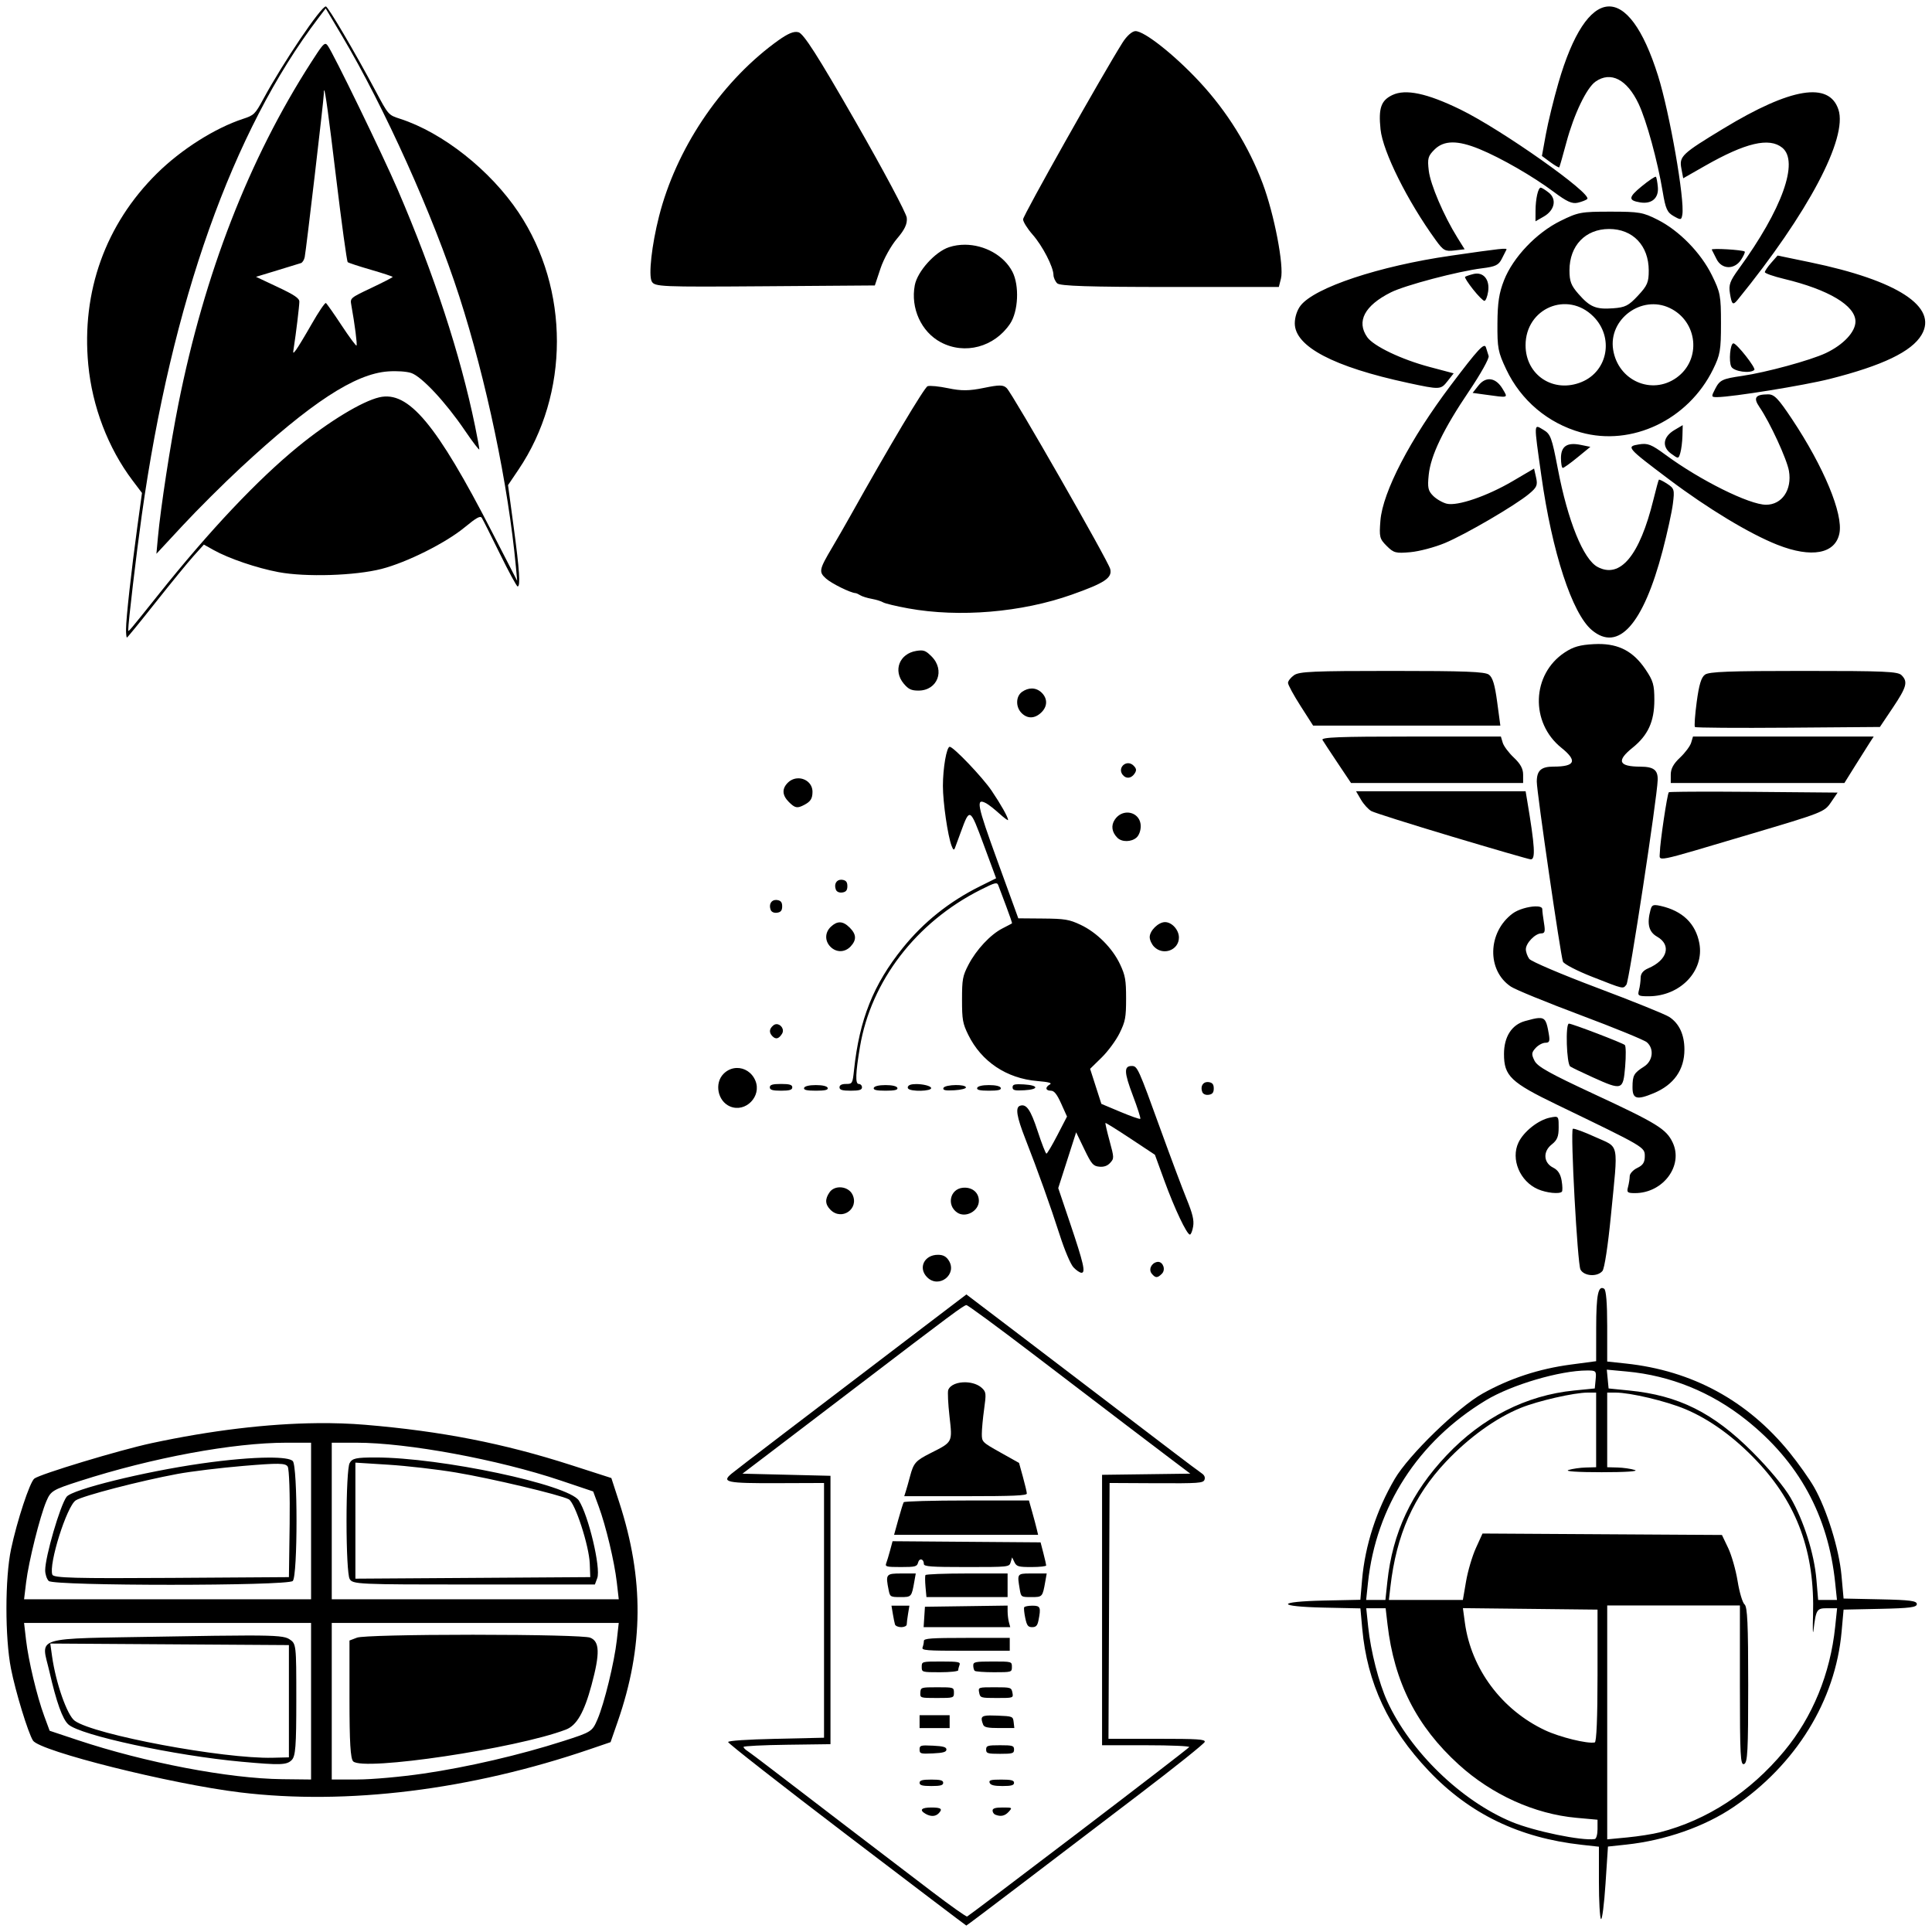<svg version="1.1" id="svg1" viewBox="0 0 300 300" xmlns="http://www.w3.org/2000/svg" >
	
	<g transform="translate(100,100)" id="g111261">
		<path id="operations" d="m 43.007,1 c -0.201,-2.6178e-4 -0.431,0.026 -0.71,0.071 -2.645,0.421 -3.663,3.065 -1.96,5.089 0.729,0.866 1.171,1.074 2.284,1.074 2.961,0 4.173,-3.164 2.031,-5.305 -0.689,-0.689 -1.041,-0.927 -1.646,-0.928 z m 17.217,5.911 c -0.499,-0.002 -1.02,0.17 -1.515,0.517 -0.987,0.691 -1.026,2.348 -0.078,3.296 0.908,0.908 2.024,0.886 3.032,-0.061 0.993,-0.933 1.036,-2.154 0.109,-3.081 -0.445,-0.445 -0.983,-0.67 -1.548,-0.672 z m -12.751,9.049 c -0.484,0 -1.059,3.301 -1.059,6.08 0,2.565 0.755,7.759 1.354,9.317 0.242,0.628 0.37,0.705 0.518,0.31 0.109,-0.288 0.517,-1.397 0.908,-2.464 1.398,-3.821 1.416,-3.811 3.56,1.983 l 1.922,5.193 -2.473,1.228 c -4.8,2.383 -8.792,5.571 -12.052,9.624 -4.536,5.639 -6.706,11.082 -7.536,18.904 -0.225,2.122 -0.259,2.182 -1.244,2.182 -0.668,0 -1.013,0.178 -1.013,0.524 0,0.396 0.427,0.524 1.746,0.524 1.319,0 1.745,-0.128 1.745,-0.524 0,-0.288 -0.228,-0.524 -0.507,-0.524 -0.553,0 -0.498,-1.648 0.192,-5.759 1.715,-10.221 8.735,-19.362 18.735,-24.394 2.297,-1.156 2.56,-1.218 2.762,-0.658 0.123,0.341 0.667,1.786 1.208,3.213 0.542,1.427 0.948,2.625 0.903,2.662 -0.045,0.037 -0.709,0.388 -1.477,0.78 -1.868,0.953 -4.07,3.309 -5.287,5.656 -0.9,1.736 -0.995,2.254 -0.995,5.41 -2.41e-4,3.11 0.105,3.705 0.97,5.466 2.041,4.156 5.952,6.771 10.726,7.171 1.747,0.146 2.341,0.306 1.953,0.524 -0.778,0.435 -0.699,0.976 0.143,0.976 0.518,0 0.941,0.528 1.607,2.007 l 0.904,2.007 -1.49,2.88 c -0.82,1.584 -1.588,2.88 -1.707,2.88 -0.119,0 -0.731,-1.571 -1.36,-3.491 -1.099,-3.353 -1.759,-4.295 -2.757,-3.938 -0.731,0.262 -0.496,1.705 0.825,5.079 1.941,4.959 3.918,10.486 5.377,15.033 0.751,2.341 1.669,4.497 2.117,4.974 0.435,0.463 0.995,0.842 1.245,0.842 0.667,0 0.329,-1.466 -1.776,-7.709 l -1.835,-5.441 2.779,-8.665 1.262,2.618 c 1.125,2.333 1.378,2.629 2.327,2.722 0.721,0.071 1.271,-0.123 1.701,-0.599 0.616,-0.681 0.613,-0.788 -0.097,-3.4 -0.403,-1.483 -0.692,-2.737 -0.642,-2.787 0.05,-0.05 1.799,1.04 3.887,2.423 l 3.796,2.514 1.462,4.014 c 1.586,4.353 3.493,8.377 3.97,8.377 0.164,0 0.391,-0.569 0.504,-1.265 0.157,-0.969 -0.082,-1.972 -1.022,-4.276 -0.675,-1.656 -2.478,-6.466 -4.007,-10.689 -3.503,-9.677 -3.626,-9.948 -4.516,-9.948 -1.222,0 -1.184,0.982 0.178,4.578 0.724,1.911 1.247,3.544 1.162,3.628 -0.085,0.085 -1.479,-0.403 -3.1,-1.084 l -2.947,-1.238 -0.875,-2.721 -0.875,-2.721 1.792,-1.753 c 0.985,-0.964 2.242,-2.674 2.793,-3.799 0.889,-1.815 1.002,-2.42 1.004,-5.362 0.001,-2.866 -0.125,-3.586 -0.931,-5.304 -1.189,-2.536 -3.618,-4.966 -6.154,-6.155 -1.756,-0.823 -2.436,-0.936 -5.821,-0.964 l -3.832,-0.032 -3.219,-8.858 c -3.221,-8.864 -3.421,-9.89 -1.758,-9 0.363,0.194 1.275,0.909 2.026,1.587 0.751,0.678 1.365,1.128 1.365,1.001 0,-0.429 -1.137,-2.449 -2.566,-4.561 -1.41,-2.083 -5.919,-6.806 -6.498,-6.806 z m 27.71,2.552 c -0.836,-0.004 -1.536,0.978 -0.829,1.83 0.543,0.654 1.35,0.535 1.86,-0.275 0.293,-0.465 0.247,-0.738 -0.197,-1.182 -0.261,-0.261 -0.555,-0.372 -0.833,-0.373 z m -51.177,2.346 c -0.586,-0.01 -1.192,0.202 -1.677,0.686 -0.934,0.934 -0.88,1.944 0.159,2.982 0.964,0.964 1.305,1.029 2.395,0.456 0.984,-0.518 1.274,-0.974 1.281,-2.015 0.008,-1.266 -1.039,-2.091 -2.158,-2.11 z m 51.083,5.319 c -0.725,-0.012 -1.487,0.336 -1.998,1.115 -0.6,0.915 -0.446,1.934 0.421,2.802 0.695,0.695 2.182,0.669 2.979,-0.052 0.374,-0.339 0.639,-1.057 0.639,-1.737 0,-1.325 -0.981,-2.11 -2.041,-2.128 z m -44.453,10.426 c -0.759,-0.015 -1.167,0.696 -0.841,1.545 0.126,0.329 0.525,0.504 0.997,0.437 0.577,-0.082 0.787,-0.345 0.787,-0.985 0,-0.64 -0.211,-0.902 -0.787,-0.984 -0.054,-0.008 -0.105,-0.012 -0.156,-0.013 z m -10.123,3.141 c -0.759,-0.015 -1.166,0.696 -0.841,1.545 0.126,0.329 0.525,0.504 0.997,0.437 0.577,-0.082 0.787,-0.345 0.787,-0.985 0,-0.64 -0.21,-0.902 -0.787,-0.984 -0.054,-0.008 -0.106,-0.012 -0.156,-0.013 z m 60.391,3.441 c -1.025,0 -2.379,1.325 -2.379,2.329 0,0.446 0.314,1.126 0.698,1.51 1.42,1.42 3.839,0.507 3.839,-1.45 0,-1.181 -1.092,-2.389 -2.159,-2.389 z m -50.52,0.038 c -0.443,0.007 -0.884,0.232 -1.357,0.673 -0.953,0.888 -0.98,2.213 -0.065,3.128 0.915,0.915 2.24,0.887 3.128,-0.065 0.941,-1.01 0.898,-1.874 -0.145,-2.917 -0.554,-0.554 -1.058,-0.827 -1.559,-0.819 z m -9.809,15.809 c -0.169,0.004 -0.34,0.063 -0.497,0.194 -0.65,0.54 -0.691,1.122 -0.118,1.694 0.513,0.513 0.976,0.392 1.466,-0.385 0.435,-0.689 -0.188,-1.519 -0.85,-1.503 z m -6.196,6.803 c -0.714,0.022 -1.43,0.31 -2.014,0.894 -1.479,1.479 -0.92,4.288 1.013,5.087 2.406,0.995 4.929,-1.59 3.917,-4.013 -0.545,-1.304 -1.726,-2.006 -2.915,-1.968 z m 73.15,2.182 c -0.759,-0.015 -1.166,0.696 -0.841,1.545 0.126,0.329 0.525,0.504 0.997,0.437 0.577,-0.082 0.787,-0.345 0.787,-0.985 0,-0.64 -0.21,-0.902 -0.787,-0.984 -0.054,-0.008 -0.106,-0.012 -0.156,-0.013 z m -66.248,0.299 c -1.319,0 -1.745,0.128 -1.745,0.524 0,0.396 0.426,0.524 1.745,0.524 1.319,0 1.745,-0.128 1.745,-0.524 0,-0.396 -0.426,-0.524 -1.745,-0.524 z m 20.989,0.017 c -0.387,2.62e-4 -0.739,0.04 -0.978,0.132 -0.28,0.107 -0.411,0.354 -0.291,0.547 0.331,0.536 3.759,0.455 3.581,-0.085 -0.11,-0.335 -1.324,-0.595 -2.312,-0.594 z m 15.841,0.024 c -0.691,0.009 -0.878,0.143 -0.878,0.483 0,0.456 0.339,0.541 1.832,0.455 2.307,-0.133 2.249,-0.768 -0.083,-0.909 -0.354,-0.021 -0.641,-0.032 -0.871,-0.029 z m -9.696,0.13 c -0.883,0.009 -1.826,0.172 -1.922,0.46 -0.115,0.345 0.3,0.43 1.716,0.349 1.027,-0.059 1.829,-0.264 1.781,-0.456 -0.062,-0.25 -0.795,-0.361 -1.574,-0.353 z m -21.724,0.004 c -1.039,0 -1.743,0.168 -1.832,0.437 -0.105,0.315 0.405,0.436 1.832,0.436 1.427,0 1.937,-0.121 1.832,-0.436 -0.09,-0.269 -0.793,-0.437 -1.832,-0.437 z m 10.821,0 c -1.039,0 -1.743,0.168 -1.832,0.437 -0.105,0.315 0.405,0.436 1.832,0.436 1.427,0 1.937,-0.121 1.832,-0.436 -0.09,-0.269 -0.793,-0.437 -1.832,-0.437 z m 16.056,0 c -1.039,0 -1.743,0.168 -1.832,0.437 -0.105,0.315 0.405,0.436 1.832,0.436 1.427,0 1.937,-0.121 1.832,-0.436 -0.09,-0.269 -0.793,-0.437 -1.832,-0.437 z m -23.165,15.876 c -0.62,0.004 -1.225,0.25 -1.584,0.762 -0.744,1.063 -0.701,1.891 0.142,2.733 1.744,1.744 4.475,-0.144 3.416,-2.363 -0.355,-0.743 -1.177,-1.138 -1.974,-1.133 z m 19.363,0.054 c -0.087,0.001 -0.175,0.005 -0.264,0.014 -1.986,0.191 -2.549,2.728 -0.855,3.859 1.306,0.872 3.351,-0.242 3.351,-1.827 0,-1.224 -0.932,-2.06 -2.231,-2.046 z m -4.12,10.423 c -2.136,0 -3.12,2.048 -1.678,3.49 1.833,1.833 4.753,-0.473 3.337,-2.635 -0.398,-0.608 -0.878,-0.855 -1.659,-0.855 z m 34.185,1.098 c -0.052,-5.24e-4 -0.105,0.004 -0.159,0.015 -0.902,0.178 -1.356,1.183 -0.824,1.824 0.576,0.694 0.88,0.695 1.57,0.005 0.626,-0.626 0.188,-1.837 -0.587,-1.844 z" />
	</g>
	<g transform="translate(100,200)" id="g111264">
		<path id="transporter" d="m 50.061,1 -6.719,5.112 c -18.688,14.218 -28.82,21.955 -29.722,22.697 -1.645,1.353 -0.82,1.525 7.167,1.495 l 7.168,-0.026 v 39.555 l -7.418,0.167 c -4.551,0.102 -7.442,0.296 -7.478,0.5 -0.033,0.183 8.256,6.67 18.42,14.415 10.164,7.745 18.52,14.083 18.57,14.085 0.05,0.002 3.8,-2.823 8.335,-6.278 4.534,-3.455 12.82,-9.765 18.412,-14.023 5.592,-4.258 10.216,-7.957 10.276,-8.221 0.091,-0.405 -1.047,-0.479 -7.42,-0.479 h -7.528 l 0.172,-39.722 7.257,0.037 c 6.564,0.033 7.278,-0.018 7.476,-0.534 0.142,-0.369 -0.007,-0.722 -0.422,-0.998 -0.353,-0.235 -2.467,-1.821 -4.698,-3.524 -9.084,-6.937 -17.344,-13.233 -24.396,-18.594 z m 0.009,1.658 c 0.213,0 4.775,3.349 10.139,7.442 13.854,10.572 18.345,13.991 21.686,16.514 l 2.933,2.215 -6.85,0.09 -6.85,0.09 v 41.992 h 6.854 c 3.77,0 6.774,0.128 6.678,0.285 -0.097,0.157 -7.836,6.12 -17.199,13.252 -9.363,7.132 -17.142,13.008 -17.287,13.058 -0.145,0.05 -2.584,-1.675 -5.419,-3.834 -9.059,-6.898 -18.555,-14.153 -23.414,-17.889 -2.596,-1.996 -4.983,-3.795 -5.303,-3.998 -0.321,-0.202 -0.583,-0.478 -0.583,-0.614 0,-0.135 3.038,-0.287 6.751,-0.336 l 6.751,-0.09 v -41.672 l -13.669,-0.333 3.949,-3 c 2.172,-1.65 8.248,-6.281 13.502,-10.29 15.237,-11.627 16.923,-12.88 17.332,-12.88 z m -0.079,11.983 c -1.233,-0.044 -2.432,0.367 -2.749,1.192 -0.113,0.294 -0.025,2.135 0.195,4.092 0.462,4.102 0.535,3.961 -2.999,5.745 -2.255,1.138 -2.581,1.509 -3.123,3.556 -0.233,0.881 -0.532,1.94 -0.664,2.352 l -0.24,0.75 h 9.524 c 7.403,0 9.521,-0.093 9.512,-0.417 -0.006,-0.229 -0.281,-1.392 -0.61,-2.583 l -0.599,-2.167 -2.89,-1.62 c -2.844,-1.594 -2.89,-1.641 -2.89,-2.893 0,-0.7 0.161,-2.431 0.358,-3.847 0.329,-2.367 0.306,-2.625 -0.283,-3.215 C 51.931,14.984 50.951,14.675 49.992,14.641 Z m 0.144,18.354 c -5.301,0 -9.714,0.123 -9.807,0.272 -0.093,0.15 -0.467,1.35 -0.832,2.667 l -0.664,2.395 h 22.366 l -0.217,-0.917 c -0.119,-0.504 -0.44,-1.704 -0.712,-2.667 l -0.495,-1.75 z m -11.538,6.325 -0.381,1.421 c -0.21,0.782 -0.482,1.684 -0.606,2.005 -0.202,0.524 0.031,0.584 2.272,0.584 2.257,0 2.514,-0.067 2.68,-0.7 0.196,-0.75 0.895,-0.579 0.895,0.22 0,0.402 1.079,0.481 6.628,0.481 6.585,0 6.63,-0.005 6.853,-0.75 l 0.224,-0.75 0.366,0.75 c 0.326,0.669 0.612,0.75 2.648,0.75 1.255,0 2.28,-0.113 2.276,-0.25 -0.004,-0.138 -0.2,-1 -0.438,-1.917 l -0.432,-1.667 -11.493,-0.087 z m 1.397,5.009 c -2.435,0 -2.503,0.089 -1.995,2.625 0.199,0.993 0.283,1.042 1.811,1.042 1.732,0 1.74,-0.01 2.167,-2.417 l 0.222,-1.25 z m 10.151,0 c -3.473,0 -6.373,0.113 -6.445,0.25 -0.071,0.138 -0.065,0.962 0.014,1.833 l 0.144,1.584 h 12.601 v -3.667 z m 9.758,0 c -1.998,0.004 -1.944,0.111 -1.563,2.417 0.205,1.242 0.217,1.25 1.807,1.25 1.729,0 1.739,-0.01 2.165,-2.417 l 0.221,-1.25 h -2.204 c -0.152,0 -0.294,-2.5e-4 -0.427,0 z m -3.443,4.986 -6.418,0.091 -6.417,0.09 -0.102,1.584 -0.102,1.583 h 13.449 l -0.201,-0.75 c -0.111,-0.413 -0.202,-1.166 -0.206,-1.674 z m -18.032,0.015 0.208,1.25 c 0.114,0.688 0.266,1.438 0.338,1.667 0.072,0.229 0.51,0.417 0.974,0.417 0.464,0 0.844,-0.187 0.848,-0.417 0.002,-0.229 0.096,-0.979 0.21,-1.667 l 0.207,-1.25 h -1.392 z m 21.886,0 c -0.631,0 -1.206,0.113 -1.278,0.25 -0.072,0.138 0.003,0.887 0.167,1.667 0.247,1.173 0.431,1.417 1.07,1.417 0.598,0 0.819,-0.235 0.981,-1.042 0.408,-2.04 0.304,-2.292 -0.939,-2.292 z m -10.187,5.001 c -5.534,0 -6.667,0.08 -6.667,0.473 0,0.26 -0.091,0.71 -0.203,1 -0.18,0.47 0.54,0.527 6.667,0.527 h 6.87 v -2 z m -3.965,3.667 c -3.016,0 -3.036,0.006 -3.036,0.834 0,0.824 0.034,0.833 2.834,0.833 1.559,0 2.833,-0.137 2.833,-0.306 0,-0.168 0.091,-0.544 0.203,-0.834 0.175,-0.457 -0.202,-0.527 -2.834,-0.527 z m 7.965,0 c -2.687,0 -3,0.064 -3,0.611 0,0.336 0.1,0.711 0.222,0.833 0.122,0.122 1.472,0.222 3,0.222 2.741,0 2.778,-0.011 2.778,-0.833 0,-0.827 -0.022,-0.834 -3,-0.834 z m 0.341,4 c -2.574,0 -2.581,0.003 -2.423,0.834 0.154,0.804 0.252,0.833 2.741,0.833 2.574,0 2.581,-0.002 2.423,-0.833 -0.154,-0.804 -0.252,-0.834 -2.741,-0.834 z m -8.925,5e-4 c -2.521,2.3e-4 -2.585,0.02 -2.632,0.833 -0.047,0.822 -0.014,0.833 2.584,0.833 2.585,0 2.632,-0.015 2.632,-0.833 0,-0.817 -0.05,-0.833 -2.584,-0.833 z m -2.75,4.334 v 2 h 4.668 v -2 h -2.334 z m 10.902,0.043 c -1.389,0.019 -1.457,0.321 -1.031,1.429 0.158,0.411 0.714,0.527 2.522,0.527 h 2.32 l -0.105,-0.917 c -0.103,-0.896 -0.161,-0.919 -2.522,-1.014 -0.472,-0.019 -0.863,-0.03 -1.183,-0.025 z m 1.6,4.624 c -1.945,0 -2.167,0.068 -2.167,0.667 0,0.598 0.222,0.667 2.167,0.667 1.945,0 2.167,-0.069 2.167,-0.667 0,-0.598 -0.223,-0.667 -2.167,-0.667 z m -11.555,0.032 c -0.857,0.004 -0.946,0.151 -0.946,0.635 0,0.645 0.159,0.691 2.084,0.6 1.586,-0.076 2.084,-0.219 2.084,-0.6 0,-0.381 -0.498,-0.524 -2.084,-0.599 -0.481,-0.023 -0.852,-0.037 -1.137,-0.036 z m 0.887,5.302 c -1.408,0 -1.834,0.116 -1.834,0.5 0,0.384 0.426,0.5 1.834,0.5 1.408,0 1.834,-0.116 1.834,-0.5 0,-0.384 -0.426,-0.5 -1.834,-0.5 z m 10.845,0 c -1.632,0 -1.955,0.09 -1.798,0.5 0.138,0.359 0.699,0.5 1.99,0.5 1.376,0 1.798,-0.117 1.798,-0.5 0,-0.389 -0.444,-0.5 -1.99,-0.5 z m -10.845,4.334 c -1.558,0 -1.922,0.388 -0.917,0.974 0.787,0.458 1.533,0.443 2.017,-0.04 0.705,-0.705 0.435,-0.934 -1.1,-0.934 z m 11.053,0 c -1.117,0 -1.552,0.133 -1.552,0.473 0,0.26 0.187,0.548 0.417,0.64 0.848,0.342 1.496,0.204 2.084,-0.446 0.595,-0.658 0.582,-0.667 -0.948,-0.667 z" />
	</g>
	<g transform="translate(197.93,99)" id="g111267">
		<path id="medical" d="m 50.236,1 c -0.217,10e-4 -0.439,0.008 -0.666,0.02 -2.176,0.116 -3.196,0.407 -4.54,1.297 -5.126,3.392 -5.384,10.883 -0.51,14.8 2.529,2.032 2.156,2.923 -1.221,2.923 -1.928,0 -2.598,0.606 -2.598,2.351 0,1.591 3.692,26.96 4.064,27.932 0.143,0.372 2.2,1.438 4.572,2.367 4.989,1.956 4.715,1.893 5.284,1.206 0.419,-0.506 4.775,-29.028 4.853,-31.775 0.044,-1.562 -0.614,-2.066 -2.713,-2.075 -3.358,-0.014 -3.722,-0.902 -1.2,-2.929 2.41,-1.937 3.394,-4.085 3.394,-7.413 0,-2.377 -0.178,-2.991 -1.38,-4.768 C 55.714,2.181 53.495,0.981 50.236,1 Z m -32.021,4.181 c -12.218,0 -14.393,0.095 -15.201,0.661 -0.519,0.363 -0.943,0.903 -0.943,1.198 0,0.296 0.877,1.909 1.949,3.584 l 1.95,3.047 h 29.073 L 34.55,10.006 C 34.188,7.308 33.849,6.187 33.266,5.761 32.634,5.298 29.591,5.181 18.215,5.181 Z m 63.929,0 c -11.61,0 -14.694,0.117 -15.327,0.58 -0.583,0.426 -0.922,1.547 -1.284,4.245 -0.27,2.016 -0.393,3.764 -0.274,3.884 0.12,0.12 6.631,0.168 14.47,0.106 L 93.98,13.884 95.973,10.912 C 98.141,7.681 98.362,6.865 97.345,5.848 96.765,5.268 94.791,5.181 82.144,5.181 Z m -61.024,10.189 c -11.088,0 -13.941,0.111 -13.693,0.531 0.172,0.292 1.24,1.915 2.373,3.608 l 2.06,3.078 h 26.72 v -1.295 c 0,-0.924 -0.414,-1.685 -1.443,-2.654 -0.794,-0.747 -1.571,-1.788 -1.727,-2.313 l -0.283,-0.955 z m 43.837,0 -0.284,0.955 c -0.156,0.525 -0.933,1.566 -1.726,2.313 -1.029,0.968 -1.443,1.73 -1.443,2.654 v 1.295 h 26.96 l 1.655,-2.653 c 0.91,-1.459 1.934,-3.083 2.276,-3.609 l 0.622,-0.955 h -14.029 z m -52.322,8.491 0.767,1.311 c 0.422,0.721 1.149,1.52 1.616,1.775 0.467,0.255 6.103,2.037 12.524,3.96 6.421,1.923 11.913,3.512 12.205,3.532 0.786,0.053 0.666,-1.97 -0.549,-9.198 l -0.232,-1.379 h -13.165 z m 56.689,0.07 c -4.694,-0.014 -8.051,0.019 -8.122,0.09 -0.244,0.244 -1.381,7.874 -1.39,9.332 -0.009,1.469 -1.381,1.745 13.928,-2.795 11.369,-3.372 11.621,-3.47 12.635,-4.962 l 1.035,-1.522 -13.018,-0.113 c -1.79,-0.015 -3.503,-0.025 -5.068,-0.03 z m -10.211,17.614 c -0.455,-0.007 -0.61,0.2 -0.752,0.729 -0.585,2.18 -0.278,3.433 1.022,4.173 2.269,1.291 1.609,3.642 -1.382,4.916 -0.781,0.333 -1.169,0.817 -1.173,1.462 -0.003,0.53 -0.121,1.394 -0.262,1.92 -0.235,0.878 -0.114,0.955 1.506,0.955 4.906,0 8.675,-3.944 7.87,-8.235 -0.573,-3.052 -2.614,-5.024 -5.994,-5.79 -0.358,-0.081 -0.627,-0.128 -0.834,-0.131 z m -18.653,0.199 c -1.065,0.029 -2.647,0.46 -3.517,1.109 -3.896,2.908 -4.029,8.85 -0.256,11.353 0.711,0.472 5.582,2.464 10.825,4.428 5.243,1.964 9.867,3.856 10.276,4.205 1.164,0.994 0.95,2.899 -0.425,3.773 -1.593,1.014 -1.79,1.365 -1.798,3.203 -0.008,1.846 0.658,2.036 3.292,0.935 3.131,-1.308 4.768,-3.633 4.768,-6.772 0,-2.315 -0.808,-4.055 -2.353,-5.068 -0.618,-0.405 -5.642,-2.436 -11.166,-4.513 -5.523,-2.077 -10.281,-4.103 -10.573,-4.502 -0.292,-0.399 -0.53,-1.071 -0.53,-1.494 0,-0.956 1.463,-2.466 2.39,-2.466 0.564,0 0.643,-0.296 0.429,-1.592 -0.145,-0.876 -0.265,-1.856 -0.268,-2.178 -0.003,-0.312 -0.456,-0.439 -1.095,-0.422 z m 0.527,17.338 c -0.487,0.029 -1.159,0.202 -2.112,0.467 -2.072,0.575 -3.264,2.441 -3.266,5.11 -0.003,3.418 1.039,4.413 8.283,7.909 13.608,6.568 13.579,6.551 13.579,7.962 0,0.964 -0.28,1.401 -1.168,1.827 -0.642,0.308 -1.169,0.883 -1.173,1.279 -0.003,0.396 -0.12,1.15 -0.261,1.675 -0.226,0.843 -0.099,0.955 1.08,0.955 4.376,0 7.556,-4.283 5.844,-7.873 -0.991,-2.078 -2.421,-2.96 -12.098,-7.458 -7.048,-3.276 -8.893,-4.308 -9.349,-5.231 -0.497,-1.004 -0.474,-1.254 0.172,-1.968 0.407,-0.45 1.088,-0.818 1.513,-0.818 0.638,0 0.731,-0.241 0.534,-1.38 -0.326,-1.888 -0.506,-2.52 -1.578,-2.455 z m 4.703,0.866 c -0.566,-0.005 -0.366,6.284 0.212,6.658 0.292,0.189 1.868,0.947 3.502,1.685 4.56,2.06 4.709,2.011 5.017,-1.655 0.142,-1.69 0.121,-3.204 -0.045,-3.364 -0.331,-0.319 -8.171,-3.32 -8.686,-3.324 z m -2.161,14.468 c -0.189,0.009 -0.441,0.059 -0.775,0.126 -1.807,0.361 -4.08,2.155 -4.895,3.865 -1.228,2.576 0.21,6.032 3.019,7.255 1.323,0.576 3.321,0.785 3.718,0.388 0.119,-0.119 0.103,-0.89 -0.035,-1.714 -0.172,-1.028 -0.585,-1.663 -1.313,-2.023 -1.511,-0.747 -1.626,-2.501 -0.236,-3.595 0.858,-0.675 1.085,-1.228 1.085,-2.649 0,-1.343 -0.003,-1.681 -0.569,-1.654 z m 2.806,1.854 c -0.018,0.002 -0.032,0.007 -0.039,0.015 -0.4,0.4 0.719,20.974 1.189,21.852 0.557,1.04 2.62,1.173 3.412,0.22 0.314,-0.378 0.857,-3.933 1.313,-8.597 1.143,-11.685 1.387,-10.467 -2.446,-12.213 -1.675,-0.763 -3.151,-1.311 -3.428,-1.277 z" />
	</g>
	<g transform="translate(200)" id="g111496">
		<path d="m 47.18,97.841 c -3.066,-2.58 -6.174,-12.09 -7.848,-24.013 -1.178,-8.39 -1.196,-7.985 0.322,-7.088 1.121,0.662 1.314,1.184 2.248,6.071 1.545,8.084 3.957,14.04 6.164,15.221 3.518,1.883 6.536,-1.748 8.673,-10.434 0.4,-1.627 0.78,-3.023 0.844,-3.103 0.064,-0.08 0.646,0.202 1.294,0.627 1.106,0.725 1.161,0.914 0.889,3.091 -0.159,1.276 -0.875,4.549 -1.59,7.273 -3.009,11.469 -6.88,15.818 -10.997,12.354 z M 15.325,84.773 c -1.107,-1.107 -1.178,-1.396 -0.974,-3.939 0.357,-4.453 4.625,-12.657 10.936,-21.022 4.259,-5.645 5.202,-6.659 5.453,-5.861 0.118,0.375 0.305,0.974 0.417,1.331 0.111,0.357 -1.245,2.791 -3.013,5.408 -4.009,5.932 -5.982,10.019 -6.293,13.039 -0.205,1.983 -0.101,2.478 0.683,3.262 0.508,0.508 1.454,1.057 2.102,1.22 1.656,0.416 6.283,-1.167 10.276,-3.515 l 3.298,-1.939 0.311,1.381 c 0.27,1.2 0.127,1.535 -1.094,2.554 -2.134,1.782 -9.851,6.289 -13.067,7.631 -1.572,0.656 -3.979,1.294 -5.349,1.418 -2.274,0.206 -2.595,0.122 -3.685,-0.968 z M 76.017,84.604 C 71.685,82.894 65.212,78.988 59.16,74.432 52.606,69.499 52.466,69.335 54.503,69.004 c 1.365,-0.221 1.916,-0.004 4.141,1.634 5.36,3.946 12.999,7.738 15.587,7.738 2.477,0 4.052,-2.319 3.558,-5.241 -0.306,-1.813 -2.962,-7.57 -4.572,-9.914 -1.004,-1.461 -0.661,-1.976 1.325,-1.987 0.968,-0.006 1.573,0.62 3.717,3.841 4.942,7.424 7.969,14.717 7.365,17.74 -0.637,3.187 -4.324,3.873 -9.606,1.788 z M 42.386,71.137 c 0,-1.85 0.951,-2.488 3.065,-2.056 l 1.498,0.306 -1.997,1.636 c -1.098,0.9 -2.125,1.636 -2.282,1.636 -0.156,0 -0.284,-0.686 -0.284,-1.524 z m 17.098,-0.699 c -1.469,-1.076 -1.247,-2.617 0.527,-3.666 l 1.282,-0.757 -0.044,1.674 c -0.024,0.921 -0.172,2.105 -0.33,2.632 -0.284,0.953 -0.292,0.954 -1.435,0.117 z M 45.475,67.147 c -5.118,-1.435 -9.305,-4.973 -11.586,-9.788 -1.273,-2.688 -1.393,-3.313 -1.368,-7.124 0.021,-3.258 0.247,-4.737 1.027,-6.721 1.396,-3.554 5.032,-7.376 8.763,-9.211 2.763,-1.359 3.184,-1.437 7.765,-1.437 4.463,0 5.04,0.099 7.337,1.263 3.347,1.696 6.695,5.124 8.411,8.611 1.314,2.67 1.408,3.172 1.408,7.486 0,4.173 -0.12,4.869 -1.229,7.128 -3.845,7.83 -12.61,12.012 -20.526,9.792 z m 0.149,-7.844 c 4.074,-1.702 5.001,-6.955 1.792,-10.163 -4.037,-4.037 -10.527,-1.28 -10.527,4.472 0,4.666 4.372,7.515 8.734,5.692 z m 14.696,-0.646 c 3.916,-2.788 3.334,-8.752 -1.057,-10.836 -4.37,-2.074 -9.532,1.745 -8.773,6.491 0.765,4.786 5.977,7.089 9.831,4.345 z M 54.34,45.912 c 1.461,-1.566 1.677,-2.071 1.676,-3.904 -0.004,-3.873 -2.463,-6.452 -6.154,-6.452 -3.677,0 -6.151,2.581 -6.154,6.42 -0.001,1.706 0.247,2.357 1.403,3.674 1.791,2.04 2.705,2.417 5.382,2.221 1.877,-0.138 2.396,-0.401 3.847,-1.958 z M 30.58,61.272 28.668,61.008 29.577,59.857 c 1.157,-1.465 2.698,-1.248 3.747,0.529 0.859,1.453 1.012,1.404 -2.744,0.886 z m 35.754,-0.892 c 0.711,-1.375 1.107,-1.565 4.193,-2.012 3.705,-0.536 10.623,-2.423 12.989,-3.543 2.725,-1.289 4.599,-3.286 4.599,-4.901 0,-2.467 -4.172,-4.958 -11.082,-6.616 -1.644,-0.394 -2.988,-0.866 -2.988,-1.047 0,-0.182 0.445,-0.837 0.989,-1.456 l 0.989,-1.125 5.057,1.048 c 13.58,2.815 19.872,6.91 17.302,11.262 -1.539,2.606 -6.064,4.779 -14.263,6.852 -3.967,1.003 -15.113,2.804 -17.45,2.82 -0.965,0.007 -0.977,-0.039 -0.335,-1.281 z M 18.642,59.458 C 7.077,56.975 1.054,53.807 1.054,50.209 c 0,-0.965 0.365,-2.078 0.91,-2.77 2.209,-2.808 12.198,-6.125 23.274,-7.728 7.87,-1.139 8.842,-1.245 8.682,-0.943 -0.075,0.14 -0.4,0.78 -0.722,1.42 -0.493,0.981 -0.977,1.213 -3.064,1.472 -3.74,0.463 -11.953,2.631 -14.158,3.737 -4.084,2.049 -5.387,4.51 -3.678,6.95 0.981,1.4 5.31,3.47 9.686,4.632 l 3.741,0.993 -0.935,1.189 c -1.075,1.367 -1.154,1.371 -6.148,0.298 z m 50.195,-2.517 c -0.427,-0.817 -0.173,-3.628 0.328,-3.628 0.511,0 3.532,3.839 3.246,4.125 -0.611,0.611 -3.182,0.253 -3.575,-0.498 z M 68.627,45.572 c -0.219,-1.351 -0.014,-1.919 1.388,-3.847 6.72,-9.238 9.374,-16.647 6.73,-18.79 -2.02,-1.637 -5.706,-0.769 -12.006,2.825 l -3.371,1.923 -0.289,-1.543 c -0.35,-1.864 0.081,-2.27 6.591,-6.213 10.436,-6.321 16.356,-7.289 17.801,-2.912 1.463,4.433 -4.722,16.107 -15.651,29.542 -0.732,0.9 -0.911,0.752 -1.193,-0.985 z M 28.739,44.939 c -0.775,-0.979 -1.335,-1.853 -1.245,-1.943 0.09,-0.09 0.667,-0.29 1.281,-0.444 1.552,-0.39 2.59,0.846 2.299,2.737 -0.121,0.786 -0.379,1.429 -0.573,1.429 -0.194,0 -0.987,-0.801 -1.762,-1.779 z m 37.806,-4.707 c -0.333,-0.665 -0.668,-1.325 -0.743,-1.466 -0.14,-0.264 4.809,0.025 5.115,0.298 0.093,0.083 -0.159,0.652 -0.56,1.265 -1.033,1.576 -2.999,1.527 -3.812,-0.096 z m -43.597,-2.94 c -4.39,-6.048 -8.221,-13.735 -8.581,-17.216 -0.338,-3.277 0.077,-4.477 1.837,-5.317 2.063,-0.984 5.392,-0.277 10.563,2.244 6.388,3.114 20.566,13.125 19.695,13.907 -0.187,0.167 -0.845,0.423 -1.464,0.568 -0.879,0.206 -1.691,-0.159 -3.717,-1.675 -3.214,-2.404 -8.193,-5.274 -11.534,-6.648 -3.42,-1.407 -5.547,-1.384 -7.005,0.074 -1.006,1.006 -1.107,1.382 -0.883,3.276 0.254,2.147 2.318,6.975 4.436,10.38 l 1.133,1.821 -1.592,0.186 c -1.443,0.169 -1.713,0.019 -2.889,-1.601 z m 15.487,-4.556 c 0.007,-1.858 0.404,-3.612 0.815,-3.597 0.153,0.005 0.71,0.352 1.238,0.769 1.284,1.017 0.925,2.744 -0.772,3.718 l -1.287,0.739 0.006,-1.628 z m 21.453,0.824 c -1.01,-0.572 -1.262,-1.132 -1.699,-3.761 -0.793,-4.782 -2.521,-11.087 -3.75,-13.684 -1.796,-3.796 -4.325,-5.098 -6.688,-3.443 -1.389,0.973 -3.347,5.06 -4.521,9.437 -0.549,2.048 -1.047,3.79 -1.106,3.871 -0.059,0.082 -0.69,-0.282 -1.402,-0.808 L 39.428,24.216 40.042,20.847 c 0.338,-1.853 1.216,-5.447 1.952,-7.986 4.461,-15.394 10.832,-15.847 15.465,-1.099 1.808,5.756 4.17,19.265 3.771,21.569 -0.147,0.849 -0.226,0.863 -1.342,0.23 z m -5.19,-2.128 c -1.901,-0.308 -1.857,-0.797 0.225,-2.503 1.112,-0.911 2.104,-1.575 2.204,-1.475 0.1,0.1 0.238,0.834 0.306,1.63 0.143,1.684 -0.964,2.634 -2.735,2.347 z" id="science" />
	</g>
	<g transform="translate(100)" id="g12346">
		<path id="radioactive" d="m 76.317,4.832 c -0.512,0 -1.36,0.75 -2.004,1.774 -3.161,5.023 -15.45,26.858 -15.45,27.45 0,0.377 0.666,1.445 1.481,2.373 1.544,1.758 3.22,5.002 3.238,6.265 0.006,0.403 0.266,0.989 0.578,1.301 0.42,0.42 4.959,0.567 17.492,0.567 h 16.924 l 0.329,-1.301 C 99.404,41.289 97.863,33.261 96.068,28.483 93.908,22.732 90.558,17.336 86.296,12.74 82.417,8.559 77.714,4.832 76.317,4.832 Z m -52.649,0.126 c -0.746,-0.027 -1.73,0.492 -3.477,1.798 C 11.7,13.106 4.966,23.226 2.333,33.595 c -1.129,4.442 -1.652,9.128 -1.13,10.104 0.444,0.83 1.347,0.869 17.555,0.751 l 17.087,-0.125 0.885,-2.655 c 0.487,-1.461 1.636,-3.533 2.553,-4.605 1.209,-1.413 1.627,-2.309 1.519,-3.261 C 40.72,33.083 37.141,26.37 32.849,18.885 26.958,8.614 24.782,5.21 23.975,5.002 c -0.098,-0.025 -0.2,-0.041 -0.307,-0.044 z M 49.842,38.002 c -0.842,-0.004 -1.681,0.119 -2.48,0.383 -2.173,0.717 -4.913,3.765 -5.316,5.913 -0.669,3.567 1.007,7.237 4.039,8.848 3.725,1.979 8.313,0.755 10.756,-2.871 1.286,-1.908 1.469,-5.944 0.367,-8.077 -1.324,-2.56 -4.359,-4.184 -7.366,-4.197 z m 5.419,21.865 c -0.52,-0.006 -1.275,0.117 -2.487,0.367 -2.267,0.468 -3.493,0.48 -5.525,0.054 -1.436,-0.301 -2.883,-0.443 -3.215,-0.316 -0.506,0.194 -5.959,9.345 -11.943,20.045 -0.806,1.441 -2.096,3.685 -2.866,4.986 -2.046,3.454 -2.115,3.803 -0.955,4.84 0.869,0.776 3.787,2.214 4.578,2.257 0.13,0.007 0.464,0.159 0.743,0.336 0.278,0.178 1.073,0.425 1.765,0.551 0.693,0.126 1.494,0.373 1.779,0.549 0.285,0.176 2.045,0.598 3.91,0.936 7.909,1.435 17.577,0.624 25.36,-2.128 5.137,-1.817 6.334,-2.614 5.989,-3.991 -0.315,-1.256 -15.12,-27.134 -16.062,-28.076 -0.267,-0.267 -0.551,-0.403 -1.07,-0.409 z" />
	</g>
	<g transform="translate(0,200)" id="g112062">
		<path d="m 49.322,20.985 c -7.757,0.073 -16.55,1.127 -25.791,3.109 -4.952,1.062 -17.383,4.822 -18.209,5.507 -0.711,0.589 -2.675,6.552 -3.603,10.936 -0.953,4.504 -0.96,13.763 -0.013,18.575 0.706,3.59 2.656,9.964 3.414,11.16 1.049,1.654 21.409,6.749 32.186,8.053 16.566,2.005 35.733,-0.365 54.321,-6.717 l 3.182,-1.087 1.105,-3.179 c 4.035,-11.614 4.111,-22.154 0.249,-34.04 l -1.232,-3.793 -6.248,-2.012 C 78.199,24.122 68.529,22.23 56.712,21.241 54.378,21.045 51.907,20.961 49.322,20.985 Z m -4.832,3.037 h 3.814 V 36.18 48.336 H 26.021 3.738 l 0.319,-2.638 c 0.387,-3.204 2.15,-10.267 3.144,-12.593 0.685,-1.603 0.975,-1.777 5.202,-3.136 11.278,-3.626 23.799,-5.947 32.087,-5.947 z m 7.025,0 h 3.814 c 7.936,0 22.029,2.607 31.718,5.867 l 5.061,1.703 0.846,2.294 c 1.133,3.072 2.447,8.573 2.822,11.813 l 0.305,2.638 H 73.797 51.515 V 36.18 Z m 6.802,2.294 c -3.048,0 -3.627,0.127 -4.033,0.888 -0.276,0.515 -0.475,4.278 -0.475,8.976 0,4.698 0.199,8.461 0.475,8.976 0.458,0.855 1.158,0.887 19.282,0.887 H 92.373 l 0.37,-1.001 C 93.322,43.479 91.372,35.271 89.882,32.998 88.255,30.515 68.422,26.316 58.317,26.316 Z m -16.594,0.019 c -2.6,0.011 -6.314,0.323 -10.485,0.921 -8.925,1.278 -20.029,4.021 -20.893,5.161 -1.005,1.326 -3.329,9.3 -3.329,11.421 0,0.607 0.248,1.352 0.55,1.654 0.791,0.791 37.103,0.791 37.894,0 0.777,-0.777 0.777,-17.848 0,-18.625 -0.366,-0.366 -1.715,-0.541 -3.737,-0.532 z m 13.462,0.781 5.161,0.325 c 2.839,0.179 7.535,0.721 10.437,1.206 5.468,0.912 16.155,3.448 17.529,4.158 0.979,0.506 3.168,7.219 3.269,10.026 l 0.075,2.064 -18.235,0.12 -18.235,0.12 v -9.01 z m -12.021,0.183 c 0.987,0.016 1.333,0.157 1.51,0.433 0.229,0.357 0.365,4.364 0.303,8.906 l -0.114,8.258 -18.248,0.12 C 11.687,45.114 8.325,45.024 8.131,44.52 7.52,42.927 10.362,33.888 11.761,32.977 c 1.104,-0.719 9.97,-3.022 15.803,-4.107 2.092,-0.389 6.703,-0.95 10.248,-1.247 2.737,-0.229 4.364,-0.34 5.351,-0.325 z M 3.738,52.007 H 26.021 48.303 v 12.157 12.157 l -4.473,-0.05 C 35.537,76.179 22.576,73.703 12.064,70.202 L 7.709,68.751 6.864,66.458 C 5.731,63.381 4.418,57.881 4.043,54.644 Z m 47.777,0 h 22.282 22.283 l -0.296,2.638 c -0.389,3.468 -1.946,9.856 -3,12.316 -0.824,1.922 -0.922,1.984 -5.34,3.4 -6.732,2.157 -14.771,4.025 -21.708,5.045 v -0.003 c -3.406,0.501 -8,0.913 -10.208,0.913 l -4.014,0.005 V 64.163 Z m 22.02,1.835 c -9.88,0 -17.404,0.186 -18.091,0.448 l -1.177,0.448 v 9.095 c 0,6.663 0.153,9.248 0.573,9.669 1.549,1.554 25.371,-2.004 33.03,-4.932 1.675,-0.64 2.832,-2.65 3.983,-6.914 1.332,-4.937 1.275,-6.794 -0.228,-7.365 -0.687,-0.261 -8.211,-0.448 -18.091,-0.448 z m -34.988,0.117 c -2.798,1.19e-4 -6.881,0.06 -12.911,0.167 -21.006,0.371 -19.245,-0.166 -17.951,5.484 1.078,4.709 2.022,7.34 2.925,8.157 1.875,1.697 16.494,4.845 26.913,5.795 6.004,0.548 6.996,0.515 7.766,-0.255 0.605,-0.605 0.721,-2.121 0.721,-9.394 0,-8.636 -0.005,-8.676 -1.095,-9.391 -0.606,-0.397 -1.703,-0.563 -6.367,-0.563 z m -30.74,1.249 18.528,0.12 18.528,0.12 v 8.716 8.717 l -2.523,0.062 C 34.684,73.13 14.613,69.381 11.603,67.2 10.423,66.345 8.668,61.345 8.081,57.162 Z" id="cargo" />
	</g>
	<g transform="translate(198.824,199)" id="g112195">
		<path d="m 49.777,98.991 c -0.177,-0.18 -0.322,-2.781 -0.322,-5.781 v -5.454 l -2.683,-0.297 c -9.687,-1.071 -17.412,-4.808 -23.748,-11.489 -6.259,-6.6 -9.556,-13.65 -10.318,-22.064 l -0.286,-3.157 -5.63,-0.119 c -7.483,-0.159 -7.485,-0.939 -0.004,-1.097 l 5.626,-0.119 0.267,-3.1 c 0.46,-5.341 2.24,-10.841 5.071,-15.669 2.18,-3.717 9.782,-11.096 13.675,-13.272 4.172,-2.332 8.716,-3.824 13.646,-4.481 l 3.955,-0.527 0.006,-5.182 c 0.006,-5.135 0.312,-6.639 1.233,-6.07 0.31,0.192 0.477,2.224 0.477,5.8 v 5.505 l 2.898,0.31 c 10.305,1.102 18.883,5.762 25.407,13.802 1.368,1.686 3.082,4.105 3.809,5.375 1.976,3.454 3.894,9.623 4.265,13.72 l 0.326,3.597 5.688,0.12 c 4.613,0.097 5.688,0.237 5.688,0.739 0,0.502 -1.075,0.642 -5.688,0.739 l -5.688,0.12 -0.308,3.434 c -0.96,10.704 -7.067,20.615 -16.765,27.209 -4.485,3.05 -10.609,5.196 -16.675,5.845 l -2.839,0.304 -0.381,5.792 c -0.21,3.186 -0.526,5.645 -0.703,5.466 z m -0.537,-13.957 v -1.467 l -3.288,-0.298 C 39.471,82.681 32.845,79.684 27.698,75.011 21.153,69.069 17.663,62.192 16.623,53.195 l -0.285,-2.468 h -1.506 -1.506 l 0.302,2.898 c 0.395,3.79 1.651,8.689 2.96,11.548 3.577,7.813 11.49,15.477 19.344,18.735 3.475,1.442 10.884,2.972 12.879,2.66 0.236,-0.037 0.429,-0.727 0.429,-1.534 z m 9.662,0.489 c 7.362,-1.888 14.047,-6.248 19.322,-12.604 4.409,-5.313 7.156,-12.008 7.916,-19.295 l 0.302,-2.898 h -1.529 c -1.637,0 -1.741,0.166 -2.141,3.434 -0.101,0.826 -0.132,-0.236 -0.068,-2.361 0.293,-9.756 -2.443,-17.273 -8.704,-23.909 -3.496,-3.705 -7.341,-6.496 -11.144,-8.086 -2.986,-1.249 -8.528,-2.563 -10.808,-2.563 h -1.306 v 5.795 5.795 l 1.61,0.043 c 0.885,0.024 2.093,0.197 2.683,0.387 0.642,0.206 -1.428,0.344 -5.152,0.344 -3.724,0 -5.794,-0.138 -5.152,-0.344 0.59,-0.189 1.798,-0.363 2.683,-0.387 l 1.61,-0.043 v -5.795 -5.795 h -1.306 c -2.098,0 -7.71,1.281 -10.4,2.374 -3.862,1.569 -8.096,4.62 -11.64,8.388 -5.014,5.33 -7.674,11.329 -8.6,19.395 l -0.234,2.039 h 5.743 5.743 l 0.498,-2.898 c 0.274,-1.594 0.96,-3.914 1.525,-5.156 l 1.027,-2.258 18.589,0.112 18.589,0.112 0.963,2.016 c 0.53,1.109 1.192,3.427 1.471,5.152 0.279,1.725 0.763,3.35 1.076,3.612 0.447,0.375 0.568,3.053 0.568,12.511 0,10.301 -0.093,12.07 -0.644,12.281 -0.563,0.216 -0.644,-1.311 -0.644,-12.189 V 50.297 H 61.046 50.743 v 18.158 18.158 l 3.115,-0.298 c 1.713,-0.164 3.983,-0.52 5.044,-0.792 z m -9.662,-24.315 v -10.267 l -10.452,-0.115 -10.452,-0.115 0.307,2.261 c 0.971,7.158 5.723,13.536 12.44,16.697 2.303,1.084 6.589,2.136 7.727,1.897 0.272,-0.057 0.429,-3.859 0.429,-10.357 z M 16.603,46.608 c 0.818,-7.636 3.736,-13.858 9.219,-19.65 5.529,-5.842 12.34,-9.301 19.77,-10.04 l 3.22,-0.32 0.135,-1.395 c 0.128,-1.325 0.062,-1.395 -1.316,-1.395 -4.218,0 -11.738,2.215 -15.739,4.636 -10.515,6.362 -17.04,16.459 -18.296,28.312 l -0.284,2.683 h 1.495 1.495 z m 69.536,0.147 c -1.082,-10.438 -5.647,-18.78 -13.839,-25.29 -5.425,-4.311 -11.734,-6.868 -18.495,-7.496 l -3.126,-0.291 0.139,1.46 0.139,1.46 3.211,0.32 c 7.669,0.765 13.032,3.44 19.122,9.538 2.572,2.575 4.951,5.431 5.914,7.099 2.064,3.574 3.683,8.692 4.024,12.718 l 0.268,3.166 h 1.461 1.461 z" id="tactical" />
	</g>
	<g transform="translate(0,100)" id="g112531">
		
	</g>
	<g id="g312">
		<path d="m 50.594,1 c -0.758,0 -6.668,8.754 -9.711,14.385 -1.265,2.34 -1.441,2.513 -3.133,3.068 -4.375,1.433 -9.621,4.758 -13.391,8.488 -7.98,7.895 -11.728,18.341 -10.653,29.686 0.616,6.5 3.084,12.957 6.867,17.969 l 1.473,1.951 -0.724,5.274 C 20.401,88.533 19.573,96.036 19.569,97.706 19.566,98.418 19.629,99 19.707,99 c 0.078,0 2.076,-2.446 4.44,-5.435 2.364,-2.989 5.021,-6.237 5.904,-7.218 l 1.605,-1.784 1.518,0.849 c 2.352,1.314 6.701,2.795 10.072,3.428 4.227,0.794 11.899,0.555 16.002,-0.499 3.924,-1.008 9.96,-4.026 12.894,-6.447 1.836,-1.515 2.438,-1.848 2.673,-1.482 0.167,0.26 1.426,2.762 2.8,5.562 1.373,2.799 2.616,5.09 2.762,5.09 0.46,0 0.293,-2.529 -0.613,-9.234 L 78.887,75.328 80.507,72.93 C 88.455,61.166 88.466,44.899 80.533,33.006 76.154,26.44 68.737,20.576 62.11,18.441 60.318,17.864 60.306,17.851 58.349,14.176 55.102,8.079 50.936,1 50.594,1 Z m -0.021,0.308 2.523,4.245 c 6.615,11.133 14.162,27.897 18.223,40.478 4.193,12.99 7.617,29.334 8.783,41.926 l 0.207,2.243 -3.907,-7.592 C 67.769,65.832 63.43,60.647 58.903,61.693 c -2.673,0.618 -7.829,3.745 -12.595,7.639 -6.337,5.178 -13.72,12.996 -21.661,22.938 -4.667,5.843 -4.737,5.926 -4.737,5.58 0,-1.15 1.259,-11.828 2.102,-17.831 C 26.657,46.967 36.125,20.313 49.445,2.793 Z m -0.007,5.508 c -0.334,-0.058 -0.801,0.612 -2.246,2.856 C 38.662,24.683 31.748,42.482 27.696,62.768 26.465,68.928 24.943,78.843 24.521,83.439 l -0.234,2.555 4.109,-4.424 c 2.26,-2.433 6.283,-6.441 8.94,-8.906 C 48.266,62.522 55.116,58.041 60.254,57.674 c 1.364,-0.098 2.868,0.004 3.591,0.242 1.619,0.534 5.328,4.501 8.312,8.889 1.251,1.84 2.275,3.177 2.275,2.971 0,-0.206 -0.303,-1.851 -0.674,-3.654 C 71.475,55.029 67.397,42.568 61.762,29.468 59.441,24.071 51.731,8.204 50.886,7.085 c -0.113,-0.149 -0.209,-0.249 -0.32,-0.268 z m -0.234,7.2 c 0.163,7.76e-4 0.705,3.987 1.836,13.386 0.867,7.199 1.689,13.186 1.826,13.304 0.138,0.118 1.764,0.652 3.615,1.187 1.85,0.536 3.364,1.036 3.364,1.111 0,0.075 -1.489,0.843 -3.309,1.705 -3.286,1.557 -3.308,1.576 -3.114,2.653 0.539,2.993 0.947,6.159 0.811,6.295 -0.084,0.084 -1.132,-1.331 -2.328,-3.146 -1.196,-1.814 -2.29,-3.37 -2.43,-3.456 -0.14,-0.087 -1.123,1.362 -2.183,3.218 -1.06,1.857 -2.161,3.681 -2.445,4.053 -0.49,0.642 -0.508,0.623 -0.353,-0.358 0.337,-2.126 0.859,-6.458 0.859,-7.123 0,-0.533 -0.762,-1.048 -3.364,-2.274 l -3.364,-1.586 3.278,-0.997 c 1.803,-0.548 3.468,-1.06 3.7,-1.136 0.232,-0.077 0.494,-0.495 0.584,-0.931 0.219,-1.061 2.963,-24.475 2.963,-25.286 0,-0.407 0.018,-0.619 0.056,-0.619 z" id="delta-filled" />
	</g>
</svg>

